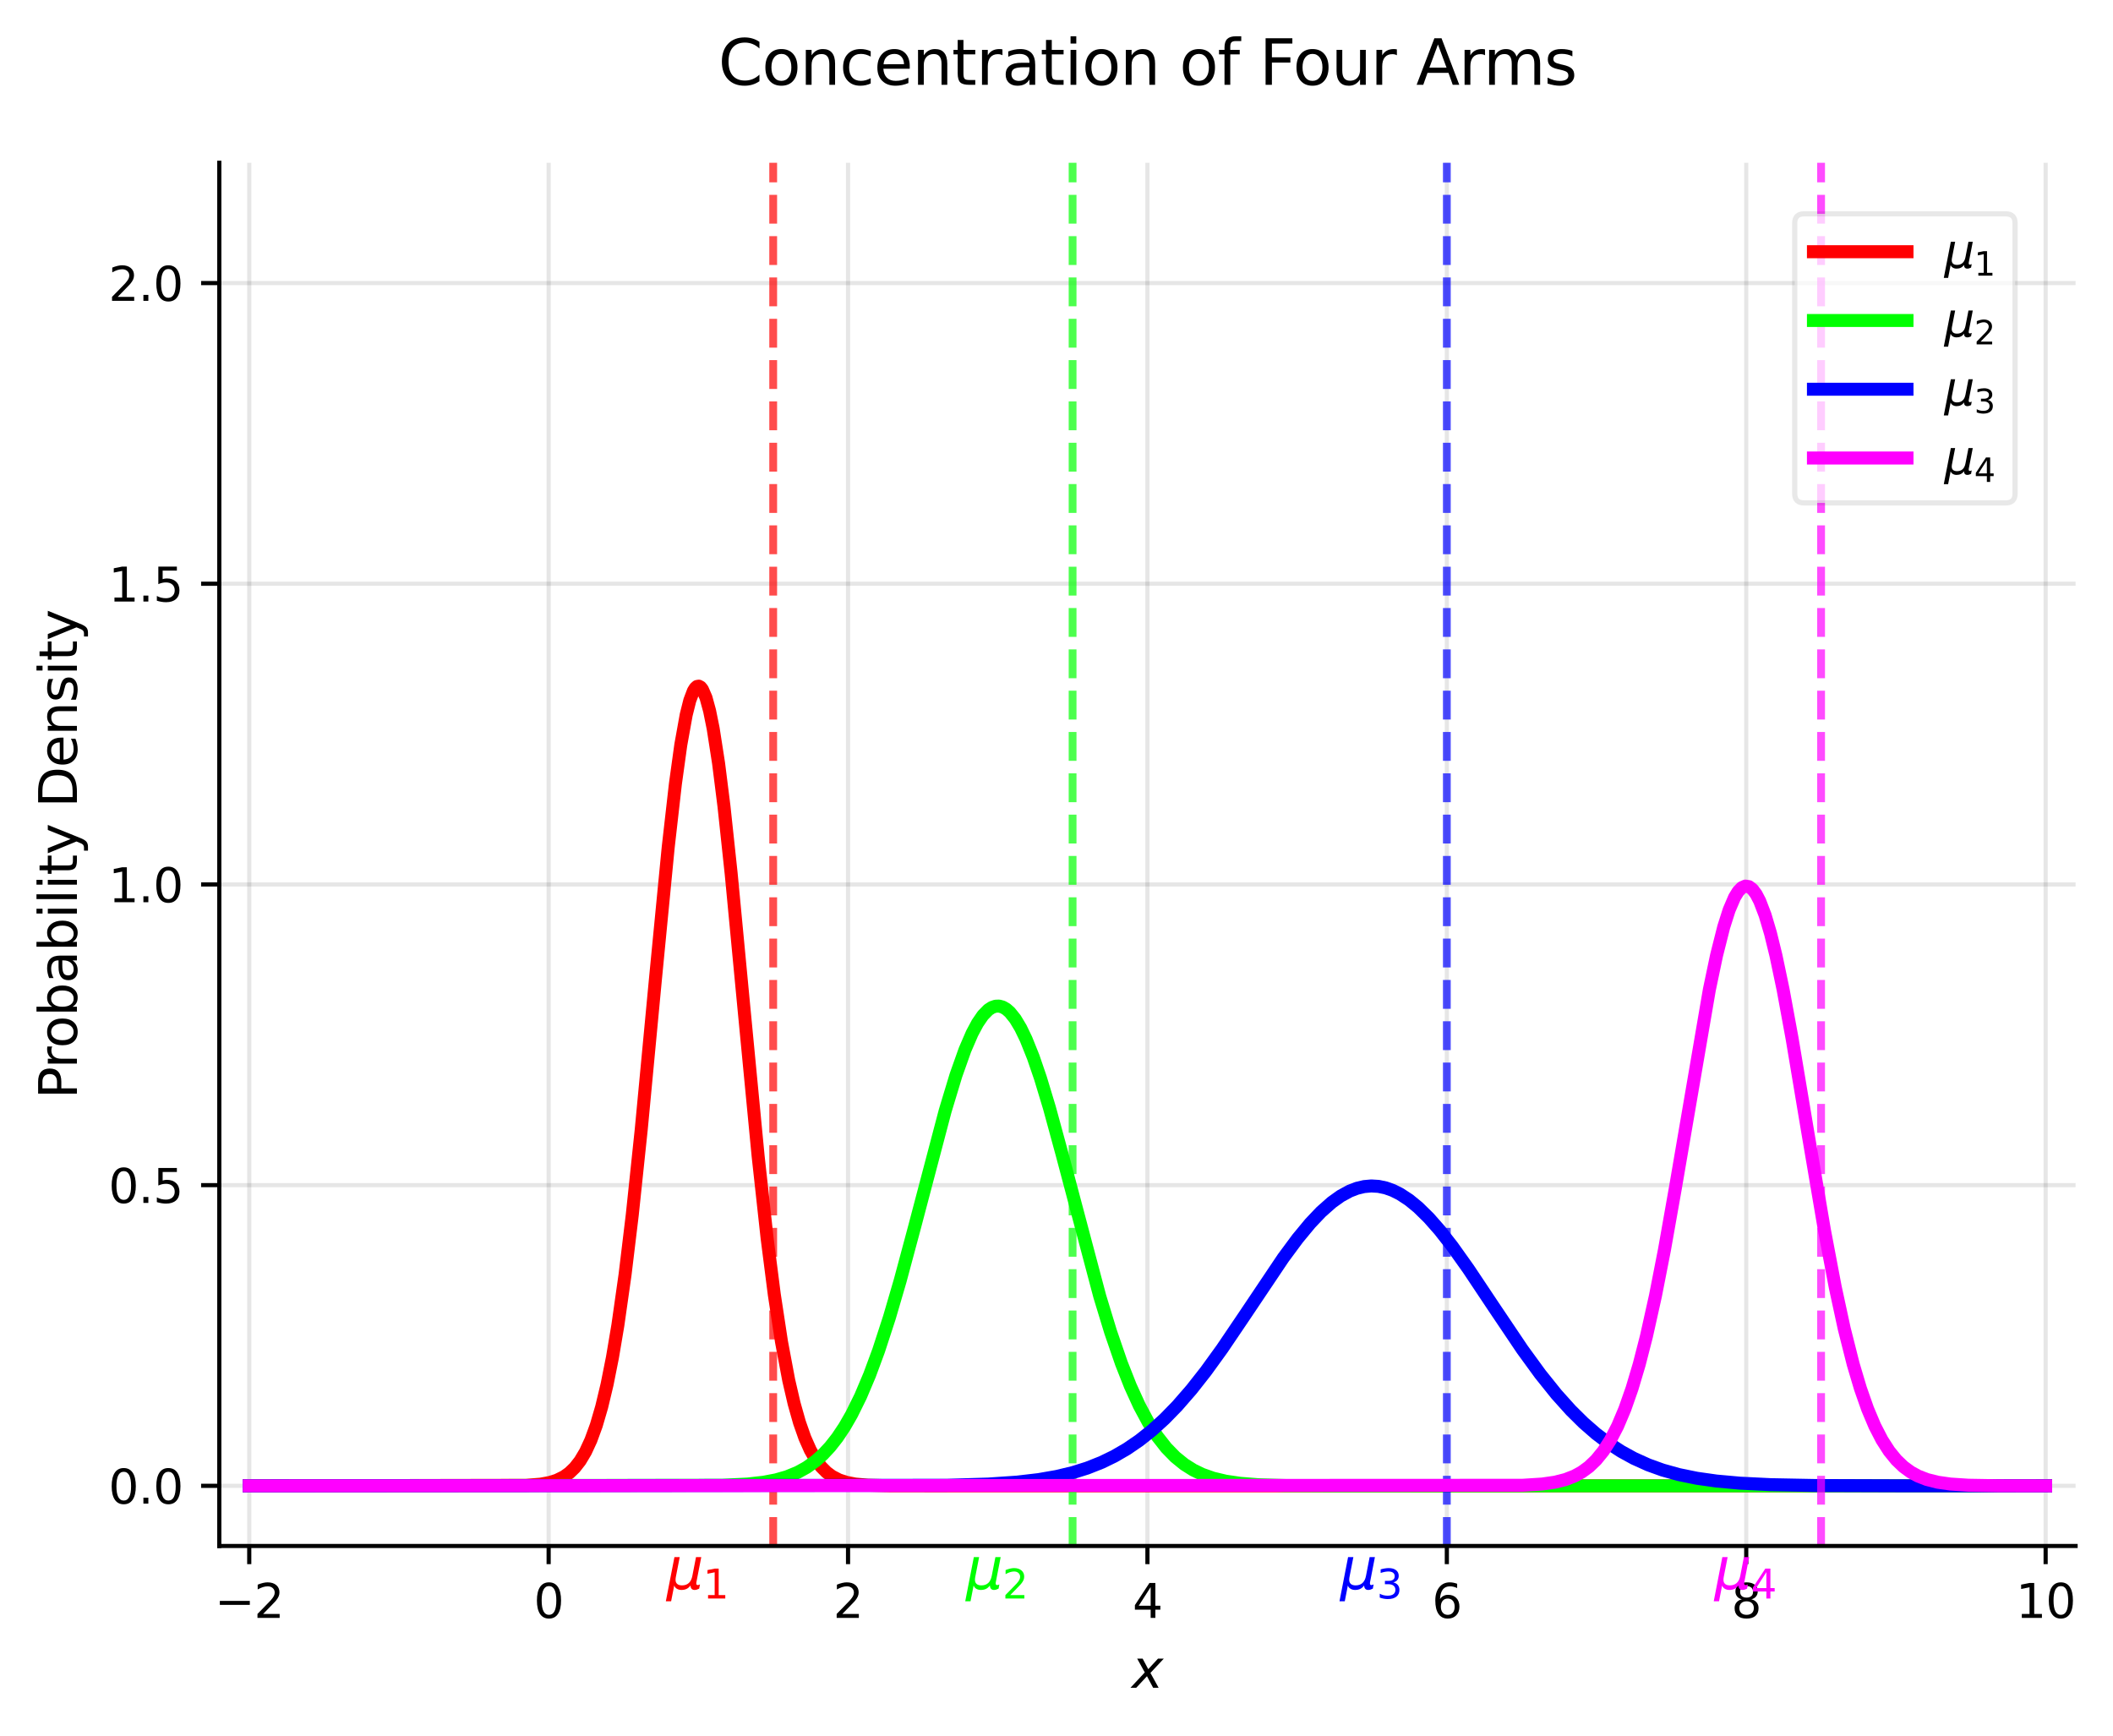 <?xml version="1.0" encoding="utf-8" standalone="no"?>
<!DOCTYPE svg PUBLIC "-//W3C//DTD SVG 1.1//EN"
  "http://www.w3.org/Graphics/SVG/1.1/DTD/svg11.dtd">
<svg xmlns:xlink="http://www.w3.org/1999/xlink" width="406.511pt" height="334.019pt" viewBox="0 0 406.511 334.019" xmlns="http://www.w3.org/2000/svg" version="1.1">
<style>/* === RDF autogenerated palette === */
:root {
    --axis-color: #000;
    --grid-stroke: rgba(0,0,0,0.2);
    --plot3d-stroke: rgba(0,0,0,0.3);
    --plot3d-grid: rgba(0,0,0,0.2);
}
@media (prefers-color-scheme: dark) {
    :root {
        --axis-color: #fff;
        --grid-stroke: rgba(255,255,255,0.2);
        --plot3d-stroke: rgba(255,255,255,0.3);
        --plot3d-grid: rgba(255,255,255,0.2);
    }
}

/* Light‑mode palette */
.c1 { fill:#FF0001; stroke:#FF0001; }.c2 { fill:#00FF02; stroke:#00FF02; }.c3 { fill:#0000FF; stroke:#0000FF; }.c4 { fill:#FF00FF; stroke:#FF00FF; }.c5 { fill:#00FFFF; stroke:#00FFFF; }.c6 { fill:#FFFF00; stroke:#FFFF00; }.c7 { fill:#FF8000; stroke:#FF8000; }.c8 { fill:#8000FF; stroke:#8000FF; }.octonary { fill:#bcbd22; stroke:#bcbd22; }.primary { fill:#d62728; stroke:#d62728; }.quaternary { fill:#9467bd; stroke:#9467bd; }.quinary { fill:#8c564b; stroke:#8c564b; }.secondary { fill:#2ca02c; stroke:#2ca02c; }.senary { fill:#e377c2; stroke:#e377c2; }.septenary { fill:#7f7f7f; stroke:#7f7f7f; }.tertiary { fill:#1f77b4; stroke:#1f77b4; }

/* Dark overrides */
@media (prefers-color-scheme: dark) {
    .c1 { fill:#FF0001; stroke:#FF0001; }.c2 { fill:#00FF02; stroke:#00FF02; }.c3 { fill:#0000FF; stroke:#0000FF; }.c4 { fill:#FF00FF; stroke:#FF00FF; }.c5 { fill:#00FFFF; stroke:#00FFFF; }.c6 { fill:#FFFF00; stroke:#FFFF00; }.c7 { fill:#FF8000; stroke:#FF8000; }.c8 { fill:#8000FF; stroke:#8000FF; }.octonary { fill:#E6DB74; stroke:#E6DB74; }.primary { fill:#FF4A98; stroke:#FF4A98; }.quaternary { fill:#B4A0FF; stroke:#B4A0FF; }.quinary { fill:#FFB86B; stroke:#FFB86B; }.secondary { fill:#0AFAFA; stroke:#0AFAFA; }.senary { fill:#FF79C6; stroke:#FF79C6; }.septenary { fill:#CCCCCC; stroke:#CCCCCC; }.tertiary { fill:#7F83FF; stroke:#7F83FF; }
}/* Axis, ticks, legend */
text, .text { fill: #000 !important; stroke: none !important; }
.axis line, .axis path,
.tick line, .tick path,
path.domain,
line.grid { stroke: #000 !important; }
.legend text { fill: #000 !important; }

/* Patch paths that relied on currentColor */
.patch path[style*="stroke: currentColor"] { stroke: #000 !important; }

/* Legend background (first child of legend group) */
g.legend > g:first-child > path:first-child {
    fill: rgba(255,255,255,0.8) !important;
    stroke: rgba(0,0,0,0.1) !important;
}
@media (prefers-color-scheme: dark) {
    g.legend > g:first-child > path:first-child {
        fill: rgba(26,26,26,0.8) !important;
        stroke: rgba(255,255,255,0.1) !important;
    }
}

/* 3‑D specific rules */
.plot3d path, .plot3d polygon {
    stroke: rgba(0,0,0,0.3) !important;
}
.plot3d-grid line { stroke: rgba(0,0,0,0.2) !important; }
.plot3d-surface path[style*="fill:"] {
    fill-opacity: 0.9 !important;
}
@media (prefers-color-scheme: dark) {
    .plot3d-surface path[style*="fill:"] {
        fill-opacity: 0.95 !important;
        filter: saturate(1.2) !important;
    }
}</style>

 <defs>
  <style type="text/css">*{stroke-linejoin: round; stroke-linecap: butt}</style>
 </defs>
 <g id="figure_1">
  <g class="patch">
   <path d="M -0 334.019 
L 406.511 334.019 
L 406.511 0 
L -0 0 
L -0 334.019 
z
" style="fill: none"/>
  </g>
  <g id="axes_1">
   <g class="patch">
    <path d="M 42.191 297.43 
L 399.311 297.43 
L 399.311 31.318 
L 42.191 31.318 
L 42.191 297.43 
z
" style="fill: none"/>
   </g>
   <g class="axis">
    <g class="tick xtick">
     <g id="line2d_1">
      <path d="M 47.951 297.43 
L 47.951 31.318 
" clip-path="url(#p9e524d92f5)" style="fill: none; stroke: #b0b0b0; stroke-opacity: 0.1; stroke-width: 0.8; stroke-linecap: square"/>
     </g>
     <g id="line2d_2">
      <defs>
       <path id="m1ae3a179e7" d="M 0 0 
L 0 3.5 
" style="stroke: currentColor; stroke-width: 0.8"/>
      </defs>
      <g>
       <use xlink:href="#m1ae3a179e7" x="47.951" y="297.43" style="stroke: currentColor; stroke-width: 0.8"/>
      </g>
     </g>
     <g id="text_1" class="text">
      <!-- −2 -->
      <g transform="translate(41.317 311.269) scale(0.09 -0.09)">
       <defs>
        <path id="DejaVuSans-2212" d="M 678 2272 
L 4684 2272 
L 4684 1741 
L 678 1741 
L 678 2272 
z
" transform="scale(0.016)"/>
        <path id="DejaVuSans-32" d="M 1228 531 
L 3431 531 
L 3431 0 
L 469 0 
L 469 531 
Q 828 903 1448 1529 
Q 2069 2156 2228 2338 
Q 2531 2678 2651 2914 
Q 2772 3150 2772 3378 
Q 2772 3750 2511 3984 
Q 2250 4219 1831 4219 
Q 1534 4219 1204 4116 
Q 875 4013 500 3803 
L 500 4441 
Q 881 4594 1212 4672 
Q 1544 4750 1819 4750 
Q 2544 4750 2975 4387 
Q 3406 4025 3406 3419 
Q 3406 3131 3298 2873 
Q 3191 2616 2906 2266 
Q 2828 2175 2409 1742 
Q 1991 1309 1228 531 
z
" transform="scale(0.016)"/>
       </defs>
       <use xlink:href="#DejaVuSans-2212"/>
       <use xlink:href="#DejaVuSans-32" transform="translate(83.789 0)"/>
      </g>
     </g>
    </g>
    <g class="tick xtick">
     <g id="line2d_3">
      <path d="M 105.551 297.43 
L 105.551 31.318 
" clip-path="url(#p9e524d92f5)" style="fill: none; stroke: #b0b0b0; stroke-opacity: 0.1; stroke-width: 0.8; stroke-linecap: square"/>
     </g>
     <g id="line2d_4">
      <g>
       <use xlink:href="#m1ae3a179e7" x="105.551" y="297.43" style="stroke: currentColor; stroke-width: 0.8"/>
      </g>
     </g>
     <g id="text_2" class="text">
      <!-- 0 -->
      <g transform="translate(102.688 311.269) scale(0.09 -0.09)">
       <defs>
        <path id="DejaVuSans-30" d="M 2034 4250 
Q 1547 4250 1301 3770 
Q 1056 3291 1056 2328 
Q 1056 1369 1301 889 
Q 1547 409 2034 409 
Q 2525 409 2770 889 
Q 3016 1369 3016 2328 
Q 3016 3291 2770 3770 
Q 2525 4250 2034 4250 
z
M 2034 4750 
Q 2819 4750 3233 4129 
Q 3647 3509 3647 2328 
Q 3647 1150 3233 529 
Q 2819 -91 2034 -91 
Q 1250 -91 836 529 
Q 422 1150 422 2328 
Q 422 3509 836 4129 
Q 1250 4750 2034 4750 
z
" transform="scale(0.016)"/>
       </defs>
       <use xlink:href="#DejaVuSans-30"/>
      </g>
     </g>
    </g>
    <g class="tick xtick">
     <g id="line2d_5">
      <path d="M 163.151 297.43 
L 163.151 31.318 
" clip-path="url(#p9e524d92f5)" style="fill: none; stroke: #b0b0b0; stroke-opacity: 0.1; stroke-width: 0.8; stroke-linecap: square"/>
     </g>
     <g id="line2d_6">
      <g>
       <use xlink:href="#m1ae3a179e7" x="163.151" y="297.43" style="stroke: currentColor; stroke-width: 0.8"/>
      </g>
     </g>
     <g id="text_3" class="text">
      <!-- 2 -->
      <g transform="translate(160.288 311.269) scale(0.09 -0.09)">
       <use xlink:href="#DejaVuSans-32"/>
      </g>
     </g>
    </g>
    <g class="tick xtick">
     <g id="line2d_7">
      <path d="M 220.751 297.43 
L 220.751 31.318 
" clip-path="url(#p9e524d92f5)" style="fill: none; stroke: #b0b0b0; stroke-opacity: 0.1; stroke-width: 0.8; stroke-linecap: square"/>
     </g>
     <g id="line2d_8">
      <g>
       <use xlink:href="#m1ae3a179e7" x="220.751" y="297.43" style="stroke: currentColor; stroke-width: 0.8"/>
      </g>
     </g>
     <g id="text_4" class="text">
      <!-- 4 -->
      <g transform="translate(217.888 311.269) scale(0.09 -0.09)">
       <defs>
        <path id="DejaVuSans-34" d="M 2419 4116 
L 825 1625 
L 2419 1625 
L 2419 4116 
z
M 2253 4666 
L 3047 4666 
L 3047 1625 
L 3713 1625 
L 3713 1100 
L 3047 1100 
L 3047 0 
L 2419 0 
L 2419 1100 
L 313 1100 
L 313 1709 
L 2253 4666 
z
" transform="scale(0.016)"/>
       </defs>
       <use xlink:href="#DejaVuSans-34"/>
      </g>
     </g>
    </g>
    <g class="tick xtick">
     <g id="line2d_9">
      <path d="M 278.351 297.43 
L 278.351 31.318 
" clip-path="url(#p9e524d92f5)" style="fill: none; stroke: #b0b0b0; stroke-opacity: 0.1; stroke-width: 0.8; stroke-linecap: square"/>
     </g>
     <g id="line2d_10">
      <g>
       <use xlink:href="#m1ae3a179e7" x="278.351" y="297.43" style="stroke: currentColor; stroke-width: 0.8"/>
      </g>
     </g>
     <g id="text_5" class="text">
      <!-- 6 -->
      <g transform="translate(275.488 311.269) scale(0.09 -0.09)">
       <defs>
        <path id="DejaVuSans-36" d="M 2113 2584 
Q 1688 2584 1439 2293 
Q 1191 2003 1191 1497 
Q 1191 994 1439 701 
Q 1688 409 2113 409 
Q 2538 409 2786 701 
Q 3034 994 3034 1497 
Q 3034 2003 2786 2293 
Q 2538 2584 2113 2584 
z
M 3366 4563 
L 3366 3988 
Q 3128 4100 2886 4159 
Q 2644 4219 2406 4219 
Q 1781 4219 1451 3797 
Q 1122 3375 1075 2522 
Q 1259 2794 1537 2939 
Q 1816 3084 2150 3084 
Q 2853 3084 3261 2657 
Q 3669 2231 3669 1497 
Q 3669 778 3244 343 
Q 2819 -91 2113 -91 
Q 1303 -91 875 529 
Q 447 1150 447 2328 
Q 447 3434 972 4092 
Q 1497 4750 2381 4750 
Q 2619 4750 2861 4703 
Q 3103 4656 3366 4563 
z
" transform="scale(0.016)"/>
       </defs>
       <use xlink:href="#DejaVuSans-36"/>
      </g>
     </g>
    </g>
    <g class="tick xtick">
     <g id="line2d_11">
      <path d="M 335.951 297.43 
L 335.951 31.318 
" clip-path="url(#p9e524d92f5)" style="fill: none; stroke: #b0b0b0; stroke-opacity: 0.1; stroke-width: 0.8; stroke-linecap: square"/>
     </g>
     <g id="line2d_12">
      <g>
       <use xlink:href="#m1ae3a179e7" x="335.951" y="297.43" style="stroke: currentColor; stroke-width: 0.8"/>
      </g>
     </g>
     <g id="text_6" class="text">
      <!-- 8 -->
      <g transform="translate(333.088 311.269) scale(0.09 -0.09)">
       <defs>
        <path id="DejaVuSans-38" d="M 2034 2216 
Q 1584 2216 1326 1975 
Q 1069 1734 1069 1313 
Q 1069 891 1326 650 
Q 1584 409 2034 409 
Q 2484 409 2743 651 
Q 3003 894 3003 1313 
Q 3003 1734 2745 1975 
Q 2488 2216 2034 2216 
z
M 1403 2484 
Q 997 2584 770 2862 
Q 544 3141 544 3541 
Q 544 4100 942 4425 
Q 1341 4750 2034 4750 
Q 2731 4750 3128 4425 
Q 3525 4100 3525 3541 
Q 3525 3141 3298 2862 
Q 3072 2584 2669 2484 
Q 3125 2378 3379 2068 
Q 3634 1759 3634 1313 
Q 3634 634 3220 271 
Q 2806 -91 2034 -91 
Q 1263 -91 848 271 
Q 434 634 434 1313 
Q 434 1759 690 2068 
Q 947 2378 1403 2484 
z
M 1172 3481 
Q 1172 3119 1398 2916 
Q 1625 2713 2034 2713 
Q 2441 2713 2670 2916 
Q 2900 3119 2900 3481 
Q 2900 3844 2670 4047 
Q 2441 4250 2034 4250 
Q 1625 4250 1398 4047 
Q 1172 3844 1172 3481 
z
" transform="scale(0.016)"/>
       </defs>
       <use xlink:href="#DejaVuSans-38"/>
      </g>
     </g>
    </g>
    <g class="tick xtick">
     <g id="line2d_13">
      <path d="M 393.551 297.43 
L 393.551 31.318 
" clip-path="url(#p9e524d92f5)" style="fill: none; stroke: #b0b0b0; stroke-opacity: 0.1; stroke-width: 0.8; stroke-linecap: square"/>
     </g>
     <g id="line2d_14">
      <g>
       <use xlink:href="#m1ae3a179e7" x="393.551" y="297.43" style="stroke: currentColor; stroke-width: 0.8"/>
      </g>
     </g>
     <g id="text_7" class="text">
      <!-- 10 -->
      <g transform="translate(387.825 311.269) scale(0.09 -0.09)">
       <defs>
        <path id="DejaVuSans-31" d="M 794 531 
L 1825 531 
L 1825 4091 
L 703 3866 
L 703 4441 
L 1819 4666 
L 2450 4666 
L 2450 531 
L 3481 531 
L 3481 0 
L 794 0 
L 794 531 
z
" transform="scale(0.016)"/>
       </defs>
       <use xlink:href="#DejaVuSans-31"/>
       <use xlink:href="#DejaVuSans-30" transform="translate(63.623 0)"/>
      </g>
     </g>
    </g>
    <g id="text_8" class="text">
     <!-- $x$ -->
     <g transform="translate(217.751 324.739) scale(0.1 -0.1)">
      <defs>
       <path id="DejaVuSans-Oblique-78" d="M 3841 3500 
L 2234 1784 
L 3219 0 
L 2559 0 
L 1819 1388 
L 531 0 
L -166 0 
L 1556 1844 
L 641 3500 
L 1300 3500 
L 1972 2234 
L 3144 3500 
L 3841 3500 
z
" transform="scale(0.016)"/>
      </defs>
      <use xlink:href="#DejaVuSans-Oblique-78" transform="translate(0 0.312)"/>
     </g>
    </g>
   </g>
   <g class="axis">
    <g class="tick ytick">
     <g id="line2d_15">
      <path d="M 42.191 285.86 
L 399.311 285.86 
" clip-path="url(#p9e524d92f5)" style="fill: none; stroke: #b0b0b0; stroke-opacity: 0.1; stroke-width: 0.8; stroke-linecap: square"/>
     </g>
     <g id="line2d_16">
      <defs>
       <path id="me533edd1c2" d="M 0 0 
L -3.5 0 
" style="stroke: currentColor; stroke-width: 0.8"/>
      </defs>
      <g>
       <use xlink:href="#me533edd1c2" x="42.191" y="285.86" style="stroke: currentColor; stroke-width: 0.8"/>
      </g>
     </g>
     <g id="text_9" class="text">
      <!-- 0.0 -->
      <g transform="translate(20.878 289.279) scale(0.09 -0.09)">
       <defs>
        <path id="DejaVuSans-2e" d="M 684 794 
L 1344 794 
L 1344 0 
L 684 0 
L 684 794 
z
" transform="scale(0.016)"/>
       </defs>
       <use xlink:href="#DejaVuSans-30"/>
       <use xlink:href="#DejaVuSans-2e" transform="translate(63.623 0)"/>
       <use xlink:href="#DejaVuSans-30" transform="translate(95.41 0)"/>
      </g>
     </g>
    </g>
    <g class="tick ytick">
     <g id="line2d_17">
      <path d="M 42.191 228.01 
L 399.311 228.01 
" clip-path="url(#p9e524d92f5)" style="fill: none; stroke: #b0b0b0; stroke-opacity: 0.1; stroke-width: 0.8; stroke-linecap: square"/>
     </g>
     <g id="line2d_18">
      <g>
       <use xlink:href="#me533edd1c2" x="42.191" y="228.01" style="stroke: currentColor; stroke-width: 0.8"/>
      </g>
     </g>
     <g id="text_10" class="text">
      <!-- 0.5 -->
      <g transform="translate(20.878 231.429) scale(0.09 -0.09)">
       <defs>
        <path id="DejaVuSans-35" d="M 691 4666 
L 3169 4666 
L 3169 4134 
L 1269 4134 
L 1269 2991 
Q 1406 3038 1543 3061 
Q 1681 3084 1819 3084 
Q 2600 3084 3056 2656 
Q 3513 2228 3513 1497 
Q 3513 744 3044 326 
Q 2575 -91 1722 -91 
Q 1428 -91 1123 -41 
Q 819 9 494 109 
L 494 744 
Q 775 591 1075 516 
Q 1375 441 1709 441 
Q 2250 441 2565 725 
Q 2881 1009 2881 1497 
Q 2881 1984 2565 2268 
Q 2250 2553 1709 2553 
Q 1456 2553 1204 2497 
Q 953 2441 691 2322 
L 691 4666 
z
" transform="scale(0.016)"/>
       </defs>
       <use xlink:href="#DejaVuSans-30"/>
       <use xlink:href="#DejaVuSans-2e" transform="translate(63.623 0)"/>
       <use xlink:href="#DejaVuSans-35" transform="translate(95.41 0)"/>
      </g>
     </g>
    </g>
    <g class="tick ytick">
     <g id="line2d_19">
      <path d="M 42.191 170.159 
L 399.311 170.159 
" clip-path="url(#p9e524d92f5)" style="fill: none; stroke: #b0b0b0; stroke-opacity: 0.1; stroke-width: 0.8; stroke-linecap: square"/>
     </g>
     <g id="line2d_20">
      <g>
       <use xlink:href="#me533edd1c2" x="42.191" y="170.159" style="stroke: currentColor; stroke-width: 0.8"/>
      </g>
     </g>
     <g id="text_11" class="text">
      <!-- 1.0 -->
      <g transform="translate(20.878 173.578) scale(0.09 -0.09)">
       <use xlink:href="#DejaVuSans-31"/>
       <use xlink:href="#DejaVuSans-2e" transform="translate(63.623 0)"/>
       <use xlink:href="#DejaVuSans-30" transform="translate(95.41 0)"/>
      </g>
     </g>
    </g>
    <g class="tick ytick">
     <g id="line2d_21">
      <path d="M 42.191 112.309 
L 399.311 112.309 
" clip-path="url(#p9e524d92f5)" style="fill: none; stroke: #b0b0b0; stroke-opacity: 0.1; stroke-width: 0.8; stroke-linecap: square"/>
     </g>
     <g id="line2d_22">
      <g>
       <use xlink:href="#me533edd1c2" x="42.191" y="112.309" style="stroke: currentColor; stroke-width: 0.8"/>
      </g>
     </g>
     <g id="text_12" class="text">
      <!-- 1.5 -->
      <g transform="translate(20.878 115.728) scale(0.09 -0.09)">
       <use xlink:href="#DejaVuSans-31"/>
       <use xlink:href="#DejaVuSans-2e" transform="translate(63.623 0)"/>
       <use xlink:href="#DejaVuSans-35" transform="translate(95.41 0)"/>
      </g>
     </g>
    </g>
    <g class="tick ytick">
     <g id="line2d_23">
      <path d="M 42.191 54.458 
L 399.311 54.458 
" clip-path="url(#p9e524d92f5)" style="fill: none; stroke: #b0b0b0; stroke-opacity: 0.1; stroke-width: 0.8; stroke-linecap: square"/>
     </g>
     <g id="line2d_24">
      <g>
       <use xlink:href="#me533edd1c2" x="42.191" y="54.458" style="stroke: currentColor; stroke-width: 0.8"/>
      </g>
     </g>
     <g id="text_13" class="text">
      <!-- 2.0 -->
      <g transform="translate(20.878 57.878) scale(0.09 -0.09)">
       <use xlink:href="#DejaVuSans-32"/>
       <use xlink:href="#DejaVuSans-2e" transform="translate(63.623 0)"/>
       <use xlink:href="#DejaVuSans-30" transform="translate(95.41 0)"/>
      </g>
     </g>
    </g>
    <g id="text_14" class="text">
     <!-- Probability Density -->
     <g transform="translate(14.798 211.401) rotate(-90) scale(0.1 -0.1)">
      <defs>
       <path id="DejaVuSans-50" d="M 1259 4147 
L 1259 2394 
L 2053 2394 
Q 2494 2394 2734 2622 
Q 2975 2850 2975 3272 
Q 2975 3691 2734 3919 
Q 2494 4147 2053 4147 
L 1259 4147 
z
M 628 4666 
L 2053 4666 
Q 2838 4666 3239 4311 
Q 3641 3956 3641 3272 
Q 3641 2581 3239 2228 
Q 2838 1875 2053 1875 
L 1259 1875 
L 1259 0 
L 628 0 
L 628 4666 
z
" transform="scale(0.016)"/>
       <path id="DejaVuSans-72" d="M 2631 2963 
Q 2534 3019 2420 3045 
Q 2306 3072 2169 3072 
Q 1681 3072 1420 2755 
Q 1159 2438 1159 1844 
L 1159 0 
L 581 0 
L 581 3500 
L 1159 3500 
L 1159 2956 
Q 1341 3275 1631 3429 
Q 1922 3584 2338 3584 
Q 2397 3584 2469 3576 
Q 2541 3569 2628 3553 
L 2631 2963 
z
" transform="scale(0.016)"/>
       <path id="DejaVuSans-6f" d="M 1959 3097 
Q 1497 3097 1228 2736 
Q 959 2375 959 1747 
Q 959 1119 1226 758 
Q 1494 397 1959 397 
Q 2419 397 2687 759 
Q 2956 1122 2956 1747 
Q 2956 2369 2687 2733 
Q 2419 3097 1959 3097 
z
M 1959 3584 
Q 2709 3584 3137 3096 
Q 3566 2609 3566 1747 
Q 3566 888 3137 398 
Q 2709 -91 1959 -91 
Q 1206 -91 779 398 
Q 353 888 353 1747 
Q 353 2609 779 3096 
Q 1206 3584 1959 3584 
z
" transform="scale(0.016)"/>
       <path id="DejaVuSans-62" d="M 3116 1747 
Q 3116 2381 2855 2742 
Q 2594 3103 2138 3103 
Q 1681 3103 1420 2742 
Q 1159 2381 1159 1747 
Q 1159 1113 1420 752 
Q 1681 391 2138 391 
Q 2594 391 2855 752 
Q 3116 1113 3116 1747 
z
M 1159 2969 
Q 1341 3281 1617 3432 
Q 1894 3584 2278 3584 
Q 2916 3584 3314 3078 
Q 3713 2572 3713 1747 
Q 3713 922 3314 415 
Q 2916 -91 2278 -91 
Q 1894 -91 1617 61 
Q 1341 213 1159 525 
L 1159 0 
L 581 0 
L 581 4863 
L 1159 4863 
L 1159 2969 
z
" transform="scale(0.016)"/>
       <path id="DejaVuSans-61" d="M 2194 1759 
Q 1497 1759 1228 1600 
Q 959 1441 959 1056 
Q 959 750 1161 570 
Q 1363 391 1709 391 
Q 2188 391 2477 730 
Q 2766 1069 2766 1631 
L 2766 1759 
L 2194 1759 
z
M 3341 1997 
L 3341 0 
L 2766 0 
L 2766 531 
Q 2569 213 2275 61 
Q 1981 -91 1556 -91 
Q 1019 -91 701 211 
Q 384 513 384 1019 
Q 384 1609 779 1909 
Q 1175 2209 1959 2209 
L 2766 2209 
L 2766 2266 
Q 2766 2663 2505 2880 
Q 2244 3097 1772 3097 
Q 1472 3097 1187 3025 
Q 903 2953 641 2809 
L 641 3341 
Q 956 3463 1253 3523 
Q 1550 3584 1831 3584 
Q 2591 3584 2966 3190 
Q 3341 2797 3341 1997 
z
" transform="scale(0.016)"/>
       <path id="DejaVuSans-69" d="M 603 3500 
L 1178 3500 
L 1178 0 
L 603 0 
L 603 3500 
z
M 603 4863 
L 1178 4863 
L 1178 4134 
L 603 4134 
L 603 4863 
z
" transform="scale(0.016)"/>
       <path id="DejaVuSans-6c" d="M 603 4863 
L 1178 4863 
L 1178 0 
L 603 0 
L 603 4863 
z
" transform="scale(0.016)"/>
       <path id="DejaVuSans-74" d="M 1172 4494 
L 1172 3500 
L 2356 3500 
L 2356 3053 
L 1172 3053 
L 1172 1153 
Q 1172 725 1289 603 
Q 1406 481 1766 481 
L 2356 481 
L 2356 0 
L 1766 0 
Q 1100 0 847 248 
Q 594 497 594 1153 
L 594 3053 
L 172 3053 
L 172 3500 
L 594 3500 
L 594 4494 
L 1172 4494 
z
" transform="scale(0.016)"/>
       <path id="DejaVuSans-79" d="M 2059 -325 
Q 1816 -950 1584 -1140 
Q 1353 -1331 966 -1331 
L 506 -1331 
L 506 -850 
L 844 -850 
Q 1081 -850 1212 -737 
Q 1344 -625 1503 -206 
L 1606 56 
L 191 3500 
L 800 3500 
L 1894 763 
L 2988 3500 
L 3597 3500 
L 2059 -325 
z
" transform="scale(0.016)"/>
       <path id="DejaVuSans-20" transform="scale(0.016)"/>
       <path id="DejaVuSans-44" d="M 1259 4147 
L 1259 519 
L 2022 519 
Q 2988 519 3436 956 
Q 3884 1394 3884 2338 
Q 3884 3275 3436 3711 
Q 2988 4147 2022 4147 
L 1259 4147 
z
M 628 4666 
L 1925 4666 
Q 3281 4666 3915 4102 
Q 4550 3538 4550 2338 
Q 4550 1131 3912 565 
Q 3275 0 1925 0 
L 628 0 
L 628 4666 
z
" transform="scale(0.016)"/>
       <path id="DejaVuSans-65" d="M 3597 1894 
L 3597 1613 
L 953 1613 
Q 991 1019 1311 708 
Q 1631 397 2203 397 
Q 2534 397 2845 478 
Q 3156 559 3463 722 
L 3463 178 
Q 3153 47 2828 -22 
Q 2503 -91 2169 -91 
Q 1331 -91 842 396 
Q 353 884 353 1716 
Q 353 2575 817 3079 
Q 1281 3584 2069 3584 
Q 2775 3584 3186 3129 
Q 3597 2675 3597 1894 
z
M 3022 2063 
Q 3016 2534 2758 2815 
Q 2500 3097 2075 3097 
Q 1594 3097 1305 2825 
Q 1016 2553 972 2059 
L 3022 2063 
z
" transform="scale(0.016)"/>
       <path id="DejaVuSans-6e" d="M 3513 2113 
L 3513 0 
L 2938 0 
L 2938 2094 
Q 2938 2591 2744 2837 
Q 2550 3084 2163 3084 
Q 1697 3084 1428 2787 
Q 1159 2491 1159 1978 
L 1159 0 
L 581 0 
L 581 3500 
L 1159 3500 
L 1159 2956 
Q 1366 3272 1645 3428 
Q 1925 3584 2291 3584 
Q 2894 3584 3203 3211 
Q 3513 2838 3513 2113 
z
" transform="scale(0.016)"/>
       <path id="DejaVuSans-73" d="M 2834 3397 
L 2834 2853 
Q 2591 2978 2328 3040 
Q 2066 3103 1784 3103 
Q 1356 3103 1142 2972 
Q 928 2841 928 2578 
Q 928 2378 1081 2264 
Q 1234 2150 1697 2047 
L 1894 2003 
Q 2506 1872 2764 1633 
Q 3022 1394 3022 966 
Q 3022 478 2636 193 
Q 2250 -91 1575 -91 
Q 1294 -91 989 -36 
Q 684 19 347 128 
L 347 722 
Q 666 556 975 473 
Q 1284 391 1588 391 
Q 1994 391 2212 530 
Q 2431 669 2431 922 
Q 2431 1156 2273 1281 
Q 2116 1406 1581 1522 
L 1381 1569 
Q 847 1681 609 1914 
Q 372 2147 372 2553 
Q 372 3047 722 3315 
Q 1072 3584 1716 3584 
Q 2034 3584 2315 3537 
Q 2597 3491 2834 3397 
z
" transform="scale(0.016)"/>
      </defs>
      <use xlink:href="#DejaVuSans-50"/>
      <use xlink:href="#DejaVuSans-72" transform="translate(58.553 0)"/>
      <use xlink:href="#DejaVuSans-6f" transform="translate(97.416 0)"/>
      <use xlink:href="#DejaVuSans-62" transform="translate(158.598 0)"/>
      <use xlink:href="#DejaVuSans-61" transform="translate(222.074 0)"/>
      <use xlink:href="#DejaVuSans-62" transform="translate(283.354 0)"/>
      <use xlink:href="#DejaVuSans-69" transform="translate(346.83 0)"/>
      <use xlink:href="#DejaVuSans-6c" transform="translate(374.613 0)"/>
      <use xlink:href="#DejaVuSans-69" transform="translate(402.396 0)"/>
      <use xlink:href="#DejaVuSans-74" transform="translate(430.18 0)"/>
      <use xlink:href="#DejaVuSans-79" transform="translate(469.389 0)"/>
      <use xlink:href="#DejaVuSans-20" transform="translate(528.568 0)"/>
      <use xlink:href="#DejaVuSans-44" transform="translate(560.355 0)"/>
      <use xlink:href="#DejaVuSans-65" transform="translate(637.357 0)"/>
      <use xlink:href="#DejaVuSans-6e" transform="translate(698.881 0)"/>
      <use xlink:href="#DejaVuSans-73" transform="translate(762.26 0)"/>
      <use xlink:href="#DejaVuSans-69" transform="translate(814.359 0)"/>
      <use xlink:href="#DejaVuSans-74" transform="translate(842.143 0)"/>
      <use xlink:href="#DejaVuSans-79" transform="translate(881.352 0)"/>
     </g>
    </g>
   </g>
   <g id="line2d_25">
    <path d="M 47.951 285.86 
L 101.227 285.761 
L 103.994 285.539 
L 105.724 285.224 
L 107.108 284.793 
L 108.491 284.115 
L 109.529 283.377 
L 110.567 282.379 
L 111.605 281.05 
L 112.643 279.309 
L 113.681 277.064 
L 114.719 274.22 
L 115.756 270.677 
L 116.794 266.34 
L 117.832 261.122 
L 118.87 254.959 
L 120.254 245.213 
L 121.637 233.746 
L 123.367 217.282 
L 126.135 187.966 
L 128.556 162.988 
L 129.94 150.798 
L 130.978 143.289 
L 132.016 137.518 
L 132.708 134.758 
L 133.4 132.93 
L 133.746 132.377 
L 134.091 132.07 
L 134.437 132.008 
L 134.783 132.193 
L 135.129 132.623 
L 135.821 134.212 
L 136.513 136.743 
L 137.205 140.17 
L 138.243 146.844 
L 139.281 155.113 
L 140.664 168.052 
L 143.086 193.567 
L 145.854 222.437 
L 147.583 238.24 
L 148.967 249.073 
L 150.351 258.162 
L 151.735 265.533 
L 152.773 270.012 
L 153.81 273.681 
L 154.848 276.635 
L 155.886 278.972 
L 156.924 280.791 
L 157.962 282.183 
L 159 283.231 
L 160.037 284.007 
L 161.421 284.724 
L 162.805 285.181 
L 164.535 285.516 
L 166.956 285.736 
L 171.108 285.842 
L 186.675 285.86 
L 393.551 285.86 
L 393.551 285.86 
" clip-path="url(#p9e524d92f5)" style="fill: none; stroke: #ff0001; stroke-width: 2.5; stroke-linecap: square"/>
   </g>
   <g id="line2d_26">
    <path d="M 148.751 297.43 
L 148.751 31.318 
" clip-path="url(#p9e524d92f5)" style="fill: none; stroke-dasharray: 5.55,2.4; stroke-dashoffset: 0; stroke: #ff0001; stroke-opacity: 0.7; stroke-width: 1.5"/>
   </g>
   <g id="line2d_27">
    <path d="M 47.951 285.86 
L 138.935 285.755 
L 143.778 285.517 
L 146.891 285.17 
L 149.313 284.708 
L 151.389 284.113 
L 153.464 283.265 
L 155.194 282.308 
L 156.924 281.068 
L 158.308 279.835 
L 159.691 278.353 
L 161.075 276.592 
L 162.459 274.524 
L 163.843 272.122 
L 165.573 268.617 
L 167.302 264.527 
L 169.032 259.846 
L 171.108 253.476 
L 173.183 246.375 
L 175.951 236.064 
L 181.832 213.741 
L 183.908 206.878 
L 185.637 202.004 
L 187.021 198.798 
L 188.059 196.855 
L 189.097 195.34 
L 190.135 194.275 
L 190.827 193.825 
L 191.519 193.586 
L 192.21 193.559 
L 192.902 193.745 
L 193.594 194.143 
L 194.286 194.75 
L 195.324 196.042 
L 196.362 197.775 
L 197.4 199.922 
L 198.783 203.372 
L 200.167 207.412 
L 201.897 213.135 
L 204.319 222.019 
L 211.583 249.414 
L 213.659 256.226 
L 215.735 262.26 
L 217.464 266.646 
L 219.194 270.441 
L 220.924 273.664 
L 222.654 276.351 
L 224.383 278.553 
L 226.113 280.325 
L 227.843 281.727 
L 229.573 282.819 
L 231.302 283.654 
L 233.378 284.387 
L 235.8 284.965 
L 238.567 285.371 
L 242.027 285.642 
L 247.216 285.802 
L 258.286 285.858 
L 393.551 285.86 
L 393.551 285.86 
" clip-path="url(#p9e524d92f5)" style="fill: none; stroke: #00ff02; stroke-width: 2.5; stroke-linecap: square"/>
   </g>
   <g id="line2d_28">
    <path d="M 206.351 297.43 
L 206.351 31.318 
" clip-path="url(#p9e524d92f5)" style="fill: none; stroke-dasharray: 5.55,2.4; stroke-dashoffset: 0; stroke: #00ff02; stroke-opacity: 0.7; stroke-width: 1.5"/>
   </g>
   <g id="line2d_29">
    <path d="M 47.951 285.86 
L 182.178 285.754 
L 190.135 285.519 
L 195.67 285.146 
L 199.821 284.661 
L 203.281 284.059 
L 206.394 283.313 
L 209.162 282.446 
L 211.929 281.35 
L 214.351 280.174 
L 216.773 278.77 
L 219.194 277.116 
L 221.616 275.194 
L 224.037 272.993 
L 226.459 270.508 
L 229.227 267.328 
L 231.994 263.81 
L 235.108 259.506 
L 239.259 253.37 
L 246.87 242.026 
L 249.637 238.288 
L 252.059 235.358 
L 254.135 233.169 
L 256.21 231.329 
L 257.94 230.093 
L 259.67 229.15 
L 261.054 228.617 
L 262.437 228.287 
L 263.821 228.163 
L 265.205 228.248 
L 266.589 228.539 
L 267.973 229.035 
L 269.356 229.729 
L 271.086 230.864 
L 272.816 232.279 
L 274.891 234.314 
L 276.967 236.673 
L 279.389 239.764 
L 282.502 244.137 
L 287.346 251.403 
L 292.881 259.63 
L 296.34 264.38 
L 299.454 268.258 
L 302.221 271.338 
L 304.643 273.731 
L 307.064 275.842 
L 309.486 277.676 
L 311.908 279.247 
L 314.329 280.576 
L 317.097 281.826 
L 319.864 282.824 
L 322.978 283.693 
L 326.437 284.401 
L 330.243 284.941 
L 334.74 285.346 
L 340.621 285.633 
L 349.27 285.799 
L 366.913 285.857 
L 393.551 285.86 
L 393.551 285.86 
" clip-path="url(#p9e524d92f5)" style="fill: none; stroke: #0000ff; stroke-width: 2.5; stroke-linecap: square"/>
   </g>
   <g id="line2d_30">
    <path d="M 278.351 297.43 
L 278.351 31.318 
" clip-path="url(#p9e524d92f5)" style="fill: none; stroke-dasharray: 5.55,2.4; stroke-dashoffset: 0; stroke: #0000ff; stroke-opacity: 0.7; stroke-width: 1.5"/>
   </g>
   <g id="line2d_31">
    <path d="M 47.951 285.86 
L 292.881 285.754 
L 296.686 285.514 
L 299.108 285.166 
L 301.183 284.646 
L 302.913 283.971 
L 304.297 283.213 
L 305.681 282.205 
L 307.064 280.884 
L 308.448 279.184 
L 309.832 277.03 
L 311.216 274.35 
L 312.6 271.07 
L 313.983 267.128 
L 315.367 262.476 
L 316.751 257.086 
L 318.481 249.319 
L 320.21 240.489 
L 322.286 228.758 
L 328.859 190.385 
L 330.243 183.796 
L 331.627 178.315 
L 332.664 175.067 
L 333.702 172.643 
L 334.394 171.514 
L 335.086 170.79 
L 335.778 170.478 
L 336.47 170.582 
L 337.162 171.101 
L 337.854 172.028 
L 338.546 173.355 
L 339.583 176.061 
L 340.621 179.569 
L 341.659 183.796 
L 343.043 190.385 
L 344.773 199.79 
L 347.886 218.391 
L 351 236.697 
L 353.075 247.633 
L 354.805 255.623 
L 356.535 262.476 
L 357.919 267.128 
L 359.302 271.07 
L 360.686 274.35 
L 362.07 277.03 
L 363.454 279.184 
L 364.837 280.884 
L 366.221 282.205 
L 367.605 283.213 
L 368.989 283.971 
L 370.719 284.646 
L 372.794 285.166 
L 375.216 285.514 
L 378.675 285.741 
L 384.556 285.844 
L 393.551 285.86 
L 393.551 285.86 
" clip-path="url(#p9e524d92f5)" style="fill: none; stroke: #ff00ff; stroke-width: 2.5; stroke-linecap: square"/>
   </g>
   <g id="line2d_32">
    <path d="M 350.351 297.43 
L 350.351 31.318 
" clip-path="url(#p9e524d92f5)" style="fill: none; stroke-dasharray: 5.55,2.4; stroke-dashoffset: 0; stroke: #ff00ff; stroke-opacity: 0.7; stroke-width: 1.5"/>
   </g>
   <g class="patch">
    <path d="M 42.191 297.43 
L 42.191 31.318 
" style="fill: none; stroke: currentColor; stroke-width: 0.8; stroke-linejoin: miter; stroke-linecap: square"/>
   </g>
   <g class="patch">
    <path d="M 42.191 297.43 
L 399.311 297.43 
" style="fill: none; stroke: currentColor; stroke-width: 0.8; stroke-linejoin: miter; stroke-linecap: square"/>
   </g>
   <g id="text_15" class="text">
    <!-- $\mu_1$ -->
    <g style="fill: #ff0001" transform="translate(128.246 305.766) scale(0.11 -0.11)">
     <defs>
      <path id="DejaVuSans-Oblique-3bc" d="M -84 -1331 
L 856 3500 
L 1434 3500 
L 1009 1322 
Q 997 1256 987 1175 
Q 978 1094 978 1013 
Q 978 722 1161 565 
Q 1344 409 1684 409 
Q 2147 409 2431 671 
Q 2716 934 2816 1459 
L 3213 3500 
L 3788 3500 
L 3266 809 
Q 3253 750 3248 706 
Q 3244 663 3244 628 
Q 3244 531 3283 486 
Q 3322 441 3406 441 
Q 3438 441 3492 456 
Q 3547 472 3647 513 
L 3559 50 
Q 3422 -19 3297 -55 
Q 3172 -91 3053 -91 
Q 2847 -91 2730 40 
Q 2613 172 2613 403 
Q 2438 153 2195 31 
Q 1953 -91 1625 -91 
Q 1334 -91 1117 43 
Q 900 178 831 397 
L 494 -1331 
L -84 -1331 
z
" transform="scale(0.016)"/>
     </defs>
     <use xlink:href="#DejaVuSans-Oblique-3bc" transform="translate(0 0.312)"/>
     <use xlink:href="#DejaVuSans-31" transform="translate(63.623 -16.094) scale(0.7)"/>
    </g>
   </g>
   <g id="text_16" class="text">
    <!-- $\mu_2$ -->
    <g style="fill: #00ff02" transform="translate(185.846 305.766) scale(0.11 -0.11)">
     <use xlink:href="#DejaVuSans-Oblique-3bc" transform="translate(0 0.312)"/>
     <use xlink:href="#DejaVuSans-32" transform="translate(63.623 -16.094) scale(0.7)"/>
    </g>
   </g>
   <g id="text_17" class="text">
    <!-- $\mu_3$ -->
    <g style="fill: #0000ff" transform="translate(257.846 305.766) scale(0.11 -0.11)">
     <defs>
      <path id="DejaVuSans-33" d="M 2597 2516 
Q 3050 2419 3304 2112 
Q 3559 1806 3559 1356 
Q 3559 666 3084 287 
Q 2609 -91 1734 -91 
Q 1441 -91 1130 -33 
Q 819 25 488 141 
L 488 750 
Q 750 597 1062 519 
Q 1375 441 1716 441 
Q 2309 441 2620 675 
Q 2931 909 2931 1356 
Q 2931 1769 2642 2001 
Q 2353 2234 1838 2234 
L 1294 2234 
L 1294 2753 
L 1863 2753 
Q 2328 2753 2575 2939 
Q 2822 3125 2822 3475 
Q 2822 3834 2567 4026 
Q 2313 4219 1838 4219 
Q 1578 4219 1281 4162 
Q 984 4106 628 3988 
L 628 4550 
Q 988 4650 1302 4700 
Q 1616 4750 1894 4750 
Q 2613 4750 3031 4423 
Q 3450 4097 3450 3541 
Q 3450 3153 3228 2886 
Q 3006 2619 2597 2516 
z
" transform="scale(0.016)"/>
     </defs>
     <use xlink:href="#DejaVuSans-Oblique-3bc" transform="translate(0 0.312)"/>
     <use xlink:href="#DejaVuSans-33" transform="translate(63.623 -16.094) scale(0.7)"/>
    </g>
   </g>
   <g id="text_18" class="text">
    <!-- $\mu_4$ -->
    <g style="fill: #ff00ff" transform="translate(329.846 305.766) scale(0.11 -0.11)">
     <use xlink:href="#DejaVuSans-Oblique-3bc" transform="translate(0 0.312)"/>
     <use xlink:href="#DejaVuSans-34" transform="translate(63.623 -16.094) scale(0.7)"/>
    </g>
   </g>
   <g id="text_19" class="text">
    <!-- Concentration of Four Arms -->
    <g transform="translate(138.192 16.318) scale(0.12 -0.12)">
     <defs>
      <path id="DejaVuSans-43" d="M 4122 4306 
L 4122 3641 
Q 3803 3938 3442 4084 
Q 3081 4231 2675 4231 
Q 1875 4231 1450 3742 
Q 1025 3253 1025 2328 
Q 1025 1406 1450 917 
Q 1875 428 2675 428 
Q 3081 428 3442 575 
Q 3803 722 4122 1019 
L 4122 359 
Q 3791 134 3420 21 
Q 3050 -91 2638 -91 
Q 1578 -91 968 557 
Q 359 1206 359 2328 
Q 359 3453 968 4101 
Q 1578 4750 2638 4750 
Q 3056 4750 3426 4639 
Q 3797 4528 4122 4306 
z
" transform="scale(0.016)"/>
      <path id="DejaVuSans-63" d="M 3122 3366 
L 3122 2828 
Q 2878 2963 2633 3030 
Q 2388 3097 2138 3097 
Q 1578 3097 1268 2742 
Q 959 2388 959 1747 
Q 959 1106 1268 751 
Q 1578 397 2138 397 
Q 2388 397 2633 464 
Q 2878 531 3122 666 
L 3122 134 
Q 2881 22 2623 -34 
Q 2366 -91 2075 -91 
Q 1284 -91 818 406 
Q 353 903 353 1747 
Q 353 2603 823 3093 
Q 1294 3584 2113 3584 
Q 2378 3584 2631 3529 
Q 2884 3475 3122 3366 
z
" transform="scale(0.016)"/>
      <path id="DejaVuSans-66" d="M 2375 4863 
L 2375 4384 
L 1825 4384 
Q 1516 4384 1395 4259 
Q 1275 4134 1275 3809 
L 1275 3500 
L 2222 3500 
L 2222 3053 
L 1275 3053 
L 1275 0 
L 697 0 
L 697 3053 
L 147 3053 
L 147 3500 
L 697 3500 
L 697 3744 
Q 697 4328 969 4595 
Q 1241 4863 1831 4863 
L 2375 4863 
z
" transform="scale(0.016)"/>
      <path id="DejaVuSans-46" d="M 628 4666 
L 3309 4666 
L 3309 4134 
L 1259 4134 
L 1259 2759 
L 3109 2759 
L 3109 2228 
L 1259 2228 
L 1259 0 
L 628 0 
L 628 4666 
z
" transform="scale(0.016)"/>
      <path id="DejaVuSans-75" d="M 544 1381 
L 544 3500 
L 1119 3500 
L 1119 1403 
Q 1119 906 1312 657 
Q 1506 409 1894 409 
Q 2359 409 2629 706 
Q 2900 1003 2900 1516 
L 2900 3500 
L 3475 3500 
L 3475 0 
L 2900 0 
L 2900 538 
Q 2691 219 2414 64 
Q 2138 -91 1772 -91 
Q 1169 -91 856 284 
Q 544 659 544 1381 
z
M 1991 3584 
L 1991 3584 
z
" transform="scale(0.016)"/>
      <path id="DejaVuSans-41" d="M 2188 4044 
L 1331 1722 
L 3047 1722 
L 2188 4044 
z
M 1831 4666 
L 2547 4666 
L 4325 0 
L 3669 0 
L 3244 1197 
L 1141 1197 
L 716 0 
L 50 0 
L 1831 4666 
z
" transform="scale(0.016)"/>
      <path id="DejaVuSans-6d" d="M 3328 2828 
Q 3544 3216 3844 3400 
Q 4144 3584 4550 3584 
Q 5097 3584 5394 3201 
Q 5691 2819 5691 2113 
L 5691 0 
L 5113 0 
L 5113 2094 
Q 5113 2597 4934 2840 
Q 4756 3084 4391 3084 
Q 3944 3084 3684 2787 
Q 3425 2491 3425 1978 
L 3425 0 
L 2847 0 
L 2847 2094 
Q 2847 2600 2669 2842 
Q 2491 3084 2119 3084 
Q 1678 3084 1418 2786 
Q 1159 2488 1159 1978 
L 1159 0 
L 581 0 
L 581 3500 
L 1159 3500 
L 1159 2956 
Q 1356 3278 1631 3431 
Q 1906 3584 2284 3584 
Q 2666 3584 2933 3390 
Q 3200 3197 3328 2828 
z
" transform="scale(0.016)"/>
     </defs>
     <use xlink:href="#DejaVuSans-43"/>
     <use xlink:href="#DejaVuSans-6f" transform="translate(69.824 0)"/>
     <use xlink:href="#DejaVuSans-6e" transform="translate(131.006 0)"/>
     <use xlink:href="#DejaVuSans-63" transform="translate(194.385 0)"/>
     <use xlink:href="#DejaVuSans-65" transform="translate(249.365 0)"/>
     <use xlink:href="#DejaVuSans-6e" transform="translate(310.889 0)"/>
     <use xlink:href="#DejaVuSans-74" transform="translate(374.268 0)"/>
     <use xlink:href="#DejaVuSans-72" transform="translate(413.477 0)"/>
     <use xlink:href="#DejaVuSans-61" transform="translate(454.59 0)"/>
     <use xlink:href="#DejaVuSans-74" transform="translate(515.869 0)"/>
     <use xlink:href="#DejaVuSans-69" transform="translate(555.078 0)"/>
     <use xlink:href="#DejaVuSans-6f" transform="translate(582.861 0)"/>
     <use xlink:href="#DejaVuSans-6e" transform="translate(644.043 0)"/>
     <use xlink:href="#DejaVuSans-20" transform="translate(707.422 0)"/>
     <use xlink:href="#DejaVuSans-6f" transform="translate(739.209 0)"/>
     <use xlink:href="#DejaVuSans-66" transform="translate(800.391 0)"/>
     <use xlink:href="#DejaVuSans-20" transform="translate(835.596 0)"/>
     <use xlink:href="#DejaVuSans-46" transform="translate(867.383 0)"/>
     <use xlink:href="#DejaVuSans-6f" transform="translate(921.277 0)"/>
     <use xlink:href="#DejaVuSans-75" transform="translate(982.459 0)"/>
     <use xlink:href="#DejaVuSans-72" transform="translate(1045.838 0)"/>
     <use xlink:href="#DejaVuSans-20" transform="translate(1086.951 0)"/>
     <use xlink:href="#DejaVuSans-41" transform="translate(1118.738 0)"/>
     <use xlink:href="#DejaVuSans-72" transform="translate(1187.146 0)"/>
     <use xlink:href="#DejaVuSans-6d" transform="translate(1226.51 0)"/>
     <use xlink:href="#DejaVuSans-73" transform="translate(1323.922 0)"/>
    </g>
   </g>
   <g class="legend">
    <g class="patch">
     <path d="M 347.079 96.755 
L 385.869 96.755 
Q 387.669 96.755 387.669 94.955 
L 387.669 42.94 
Q 387.669 41.14 385.869 41.14 
L 347.079 41.14 
Q 345.279 41.14 345.279 42.94 
L 345.279 94.955 
Q 345.279 96.755 347.079 96.755 
z
" style="fill: #ffffff; opacity: 0.9; stroke: #cccccc; stroke-linejoin: miter"/>
    </g>
    <g id="line2d_33">
     <path d="M 348.879 48.429 
L 357.879 48.429 
L 366.879 48.429 
" style="fill: none; stroke: #ff0001; stroke-width: 2.5; stroke-linecap: square"/>
    </g>
    <g id="text_20" class="text">
     <!-- $\mu_1$ -->
     <g transform="translate(374.079 51.579) scale(0.09 -0.09)">
      <use xlink:href="#DejaVuSans-Oblique-3bc" transform="translate(0 0.312)"/>
      <use xlink:href="#DejaVuSans-31" transform="translate(63.623 -16.094) scale(0.7)"/>
     </g>
    </g>
    <g id="line2d_34">
     <path d="M 348.879 61.658 
L 357.879 61.658 
L 366.879 61.658 
" style="fill: none; stroke: #00ff02; stroke-width: 2.5; stroke-linecap: square"/>
    </g>
    <g id="text_21" class="text">
     <!-- $\mu_2$ -->
     <g transform="translate(374.079 64.808) scale(0.09 -0.09)">
      <use xlink:href="#DejaVuSans-Oblique-3bc" transform="translate(0 0.312)"/>
      <use xlink:href="#DejaVuSans-32" transform="translate(63.623 -16.094) scale(0.7)"/>
     </g>
    </g>
    <g id="line2d_35">
     <path d="M 348.879 74.886 
L 357.879 74.886 
L 366.879 74.886 
" style="fill: none; stroke: #0000ff; stroke-width: 2.5; stroke-linecap: square"/>
    </g>
    <g id="text_22" class="text">
     <!-- $\mu_3$ -->
     <g transform="translate(374.079 78.036) scale(0.09 -0.09)">
      <use xlink:href="#DejaVuSans-Oblique-3bc" transform="translate(0 0.312)"/>
      <use xlink:href="#DejaVuSans-33" transform="translate(63.623 -16.094) scale(0.7)"/>
     </g>
    </g>
    <g id="line2d_36">
     <path d="M 348.879 88.115 
L 357.879 88.115 
L 366.879 88.115 
" style="fill: none; stroke: #ff00ff; stroke-width: 2.5; stroke-linecap: square"/>
    </g>
    <g id="text_23" class="text">
     <!-- $\mu_4$ -->
     <g transform="translate(374.079 91.265) scale(0.09 -0.09)">
      <use xlink:href="#DejaVuSans-Oblique-3bc" transform="translate(0 0.312)"/>
      <use xlink:href="#DejaVuSans-34" transform="translate(63.623 -16.094) scale(0.7)"/>
     </g>
    </g>
   </g>
  </g>
 </g>
 <defs>
  <clipPath id="p9e524d92f5">
   <rect x="42.191" y="31.318" width="357.12" height="266.112"/>
  </clipPath>
 </defs>
</svg>
